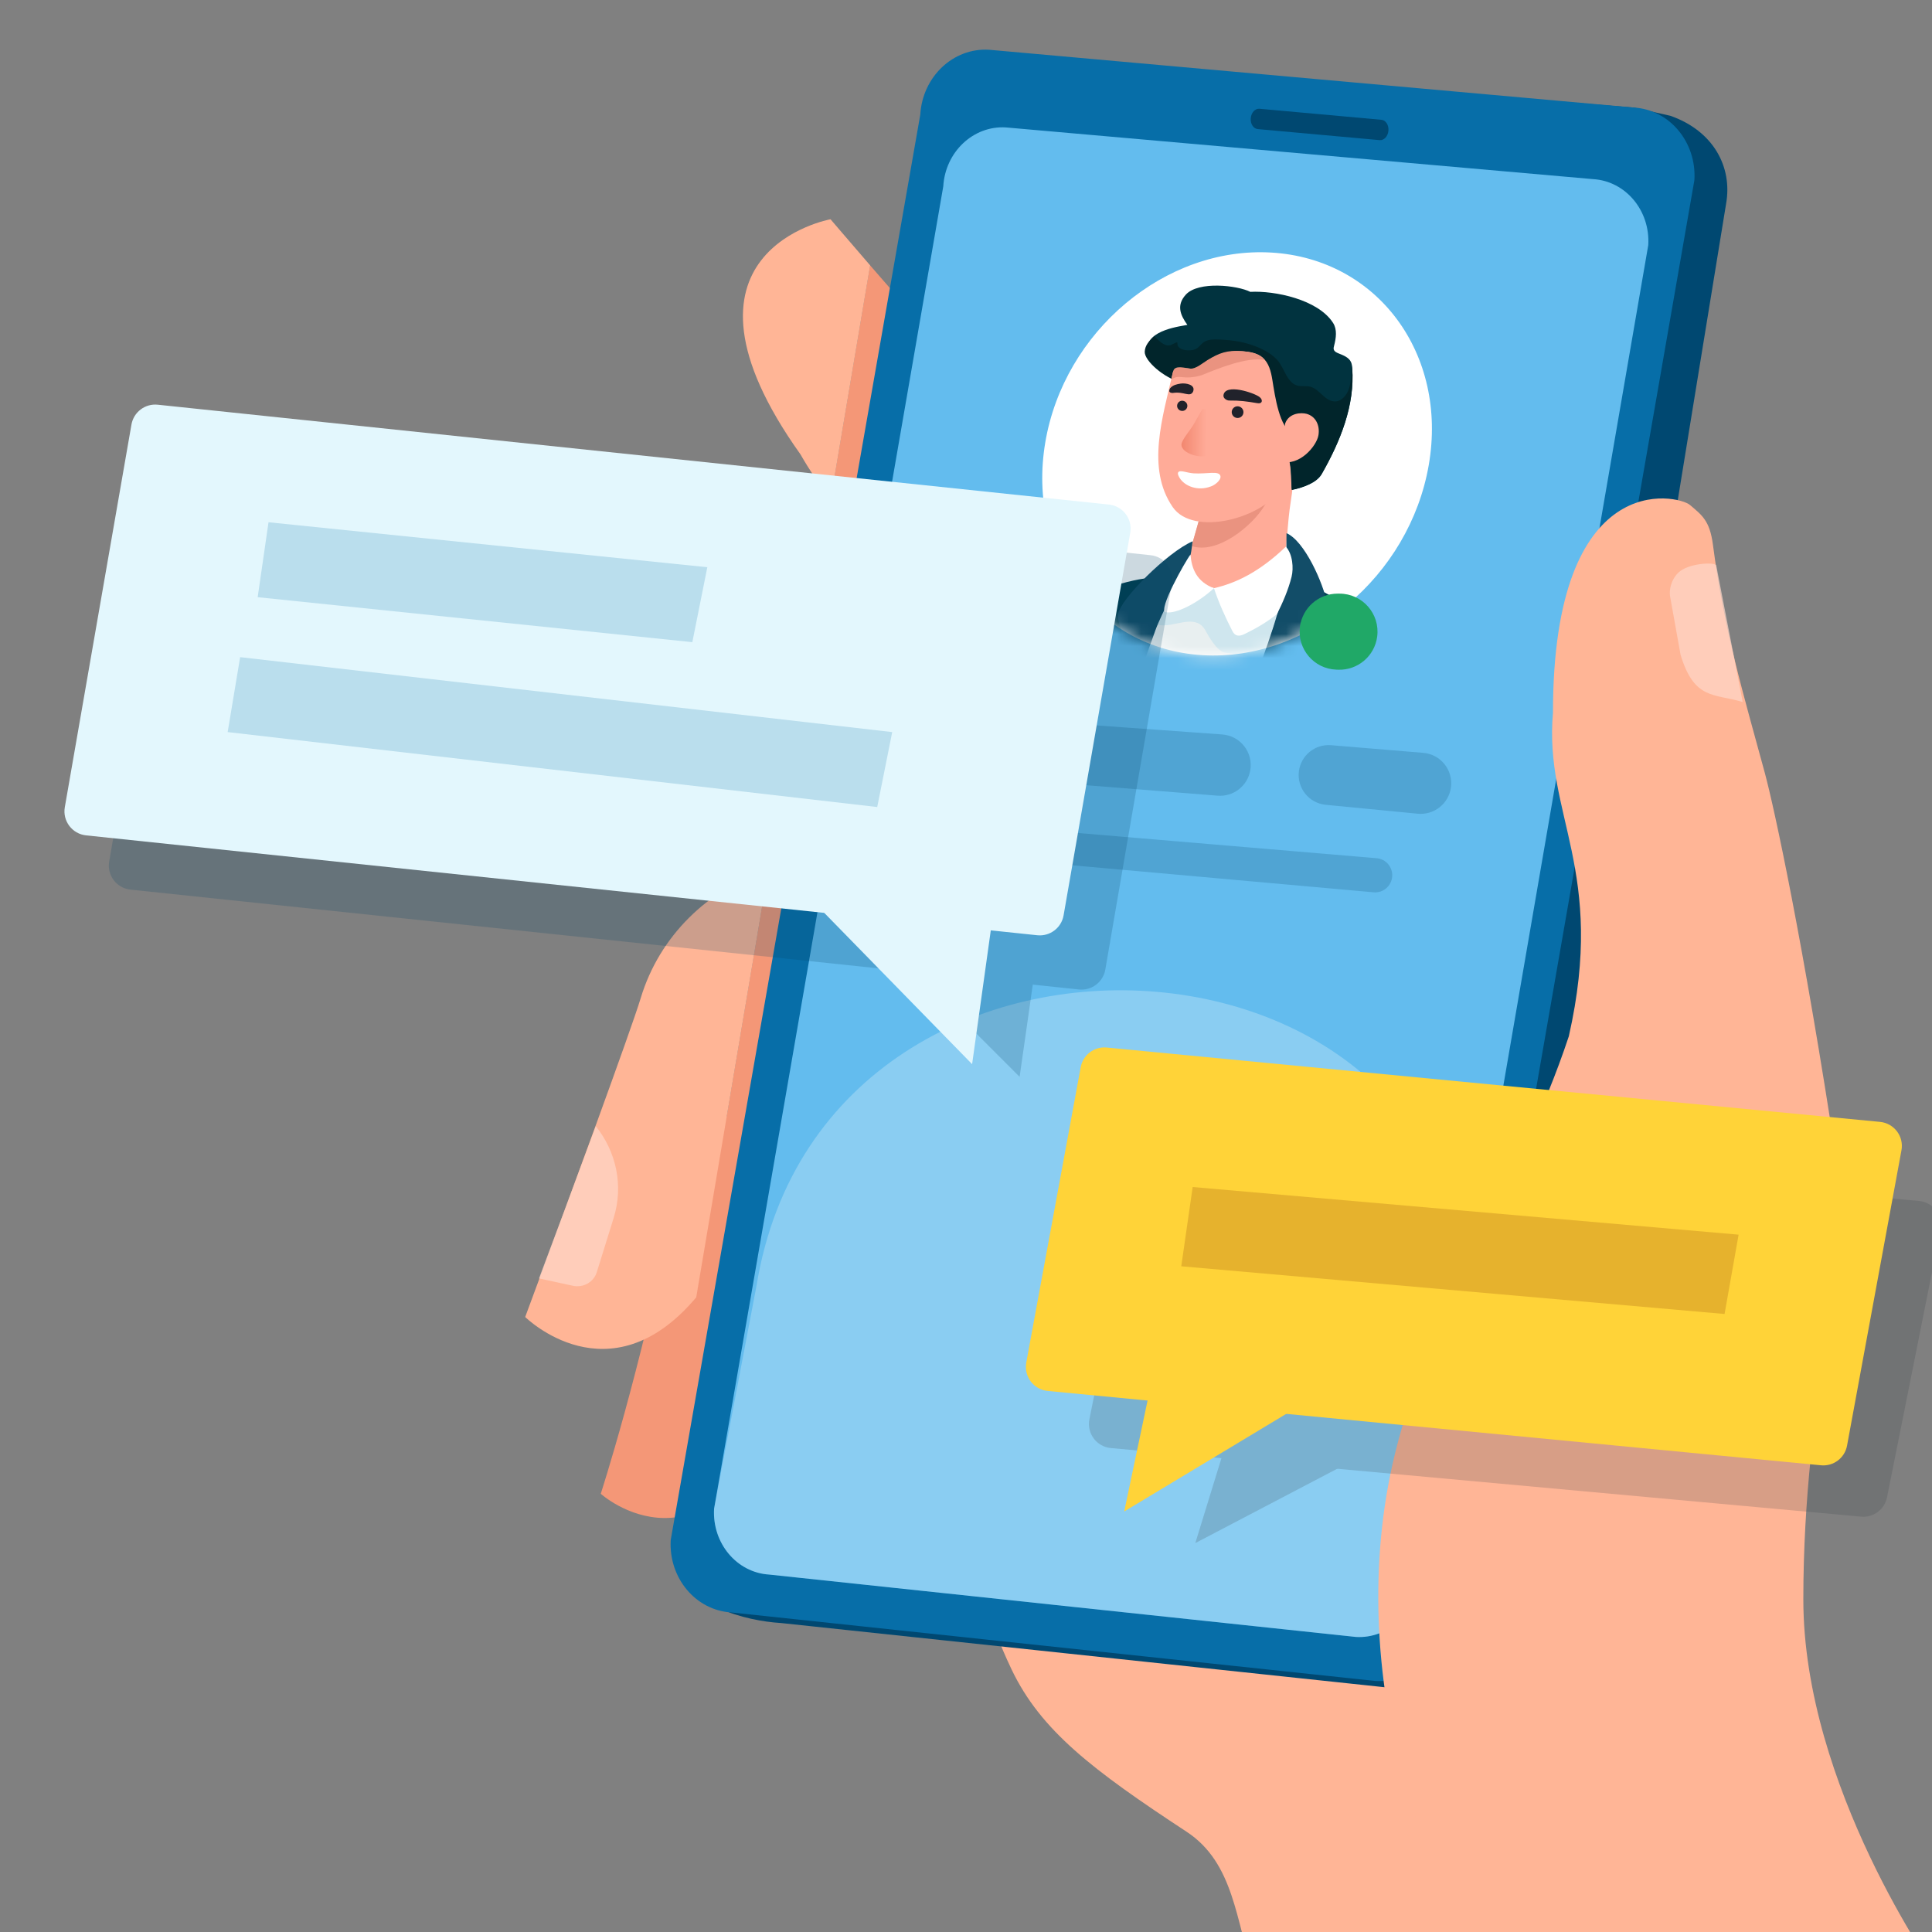 <svg xmlns="http://www.w3.org/2000/svg" width="160" height="160" viewBox="0 0 160 160" fill="none">
    <rect x="0" y="0" width="160" height="160" fill="#808080" stroke="none"/>
    <g clip-path="url(#clip0_4:2419)">
        <path d="M149.734 163.527C126.79 163.527 121.443 163.527 103.858 163.527C102.325 159.138 102.243 154.304 98.262 151.692C90.484 146.588 86.191 143.315 83.774 138.255C82.675 135.947 82.2 134.429 82.2 134.429C82.2 134.429 83.04 134.362 84.542 134.254C93.412 133.614 113.02 131.621 131.007 134.562C132.62 134.818 134.117 135.128 135.476 135.466C140.569 136.763 143.723 138.673 143.557 141.435C142.722 154.557 136.863 150.007 149.734 163.527Z" fill="#FFB596"/>
        <path d="M77.716 86.317C69.602 98.872 69.273 108.36 65.461 115.87C58.559 131.672 49.752 123.707 49.752 123.707C49.752 123.707 53.023 113.676 55.695 100.226C56.73 95.026 60.621 90.88 65.663 89.536L77.716 86.317Z" fill="#F49777"/>
        <path d="M62.894 101.889C67.797 94.314 69.388 84.436 78.19 72.334C78.925 71.299 79.724 70.264 80.582 69.196L76.358 69.861L65.992 71.479C65.18 71.608 64.389 71.799 63.622 72.042L57.652 107.45C59.465 106.198 61.261 104.416 62.894 101.889Z" fill="#F49777"/>
        <path d="M63.629 72.033L57.659 107.441C50.466 115.985 43.494 109.068 43.494 109.068C43.494 109.068 43.895 107.987 44.535 106.255C45.701 103.107 47.657 97.81 49.415 92.986C51.12 88.291 52.643 84.044 53.065 82.647C54.609 77.542 58.614 73.618 63.629 72.033Z" fill="#FFB596"/>
        <path d="M76.257 50.626C81.512 49.364 87.139 47.819 92.762 45.954C93.44 45.733 94.121 45.497 94.795 45.265C92.943 43.613 91.15 41.96 89.428 40.324C86.15 37.214 83.154 34.172 80.504 31.391C80.104 30.978 79.73 30.569 79.349 30.165C77.343 28.034 74.351 24.621 72.057 21.974L68.782 41.4C70.192 43.302 71.787 45.183 73.478 47.217C74.385 48.301 75.315 49.436 76.257 50.626Z" fill="#F49777"/>
        <path d="M68.781 18.158C68.781 18.158 54.27 20.771 66.293 37.631C67.031 38.925 67.875 40.163 68.788 41.397L72.062 21.976C70.19 19.81 68.781 18.158 68.781 18.158Z" fill="#FFB596"/>
        <path d="M66.635 52.742C60.832 53.907 48.924 55.643 48.924 55.643C48.924 55.643 46.407 70.568 64.168 68.109C64.205 68.11 64.248 68.106 64.285 68.107L66.885 52.689C66.802 52.706 66.719 52.724 66.635 52.742Z" fill="#FFB596"/>
        <path d="M83.561 61.631C81.191 57.222 78.682 53.704 76.257 50.631C76.184 50.651 76.106 50.669 76.034 50.689C72.811 51.465 69.735 52.127 66.883 52.699L64.284 68.112C70.204 68.35 76.268 66.814 84.109 66.302C84.671 66.263 85.246 66.238 85.822 66.213C85.093 64.585 84.34 63.065 83.571 61.638L83.561 61.636L83.561 61.631Z" fill="#F49777"/>
        <path opacity="0.7" d="M50.82 100.867L49.421 105.364C49.163 106.185 48.299 106.671 47.435 106.48L44.636 105.872C45.76 102.881 47.645 97.849 49.34 93.266C51.016 95.349 51.662 98.158 50.82 100.867Z" fill="#FFD7C9"/>
        <path d="M99.282 115.469C103.892 114.665 106.98 110.292 106.179 105.701C105.379 101.111 100.993 98.042 96.383 98.846C91.773 99.65 88.685 104.023 89.486 108.614C90.286 113.204 94.672 116.273 99.282 115.469Z" fill="#16AF6F"/>
        <path d="M99.775 105.763L97.053 109.618C96.956 109.755 96.195 109.26 96.057 109.164L95.626 108.862C95.147 108.527 94.483 108.643 94.145 109.121L93.293 110.327C92.779 111.056 93.154 111.72 94.192 112.045C95.299 112.391 96.131 112.047 96.724 111.808C98.718 111.007 101.758 106.95 101.852 104.514C101.876 103.878 101.784 102.81 101.231 102.076C100.56 101.184 99.811 101.089 99.303 101.816L98.451 103.023C98.114 103.501 98.229 104.162 98.709 104.498L99.139 104.799C99.272 104.903 99.872 105.625 99.775 105.763Z" fill="#F6FDFF"/>
        <path d="M56.859 129.777C56.674 132.917 61.735 134.239 64.689 134.413L118.048 140.089C121.002 140.262 123.548 137.857 123.732 134.716L142.945 16.89C143.5 13.811 141.875 10.828 138.333 9.59L135.36 8.916L84.922 4.8C81.968 4.626 79.422 7.032 79.237 10.172L56.859 129.777Z" fill="#004871"/>
        <path d="M55.547 127.534C55.362 130.674 57.608 133.362 60.562 133.536L113.92 139.211C116.874 139.385 119.42 136.979 119.605 133.839L140.324 14.909C140.509 11.768 138.263 9.08 135.309 8.907L81.898 4.119C78.944 3.946 76.398 6.351 76.214 9.492L55.547 127.534Z" fill="#076EA8"/>
        <path d="M59.138 124.94C58.97 127.796 61.015 130.24 63.706 130.399L112.294 135.565C114.985 135.723 117.303 133.536 117.471 130.68L136.503 20.293C136.671 17.437 134.625 14.993 131.934 14.835L83.294 10.552C80.603 10.394 78.285 12.581 78.117 15.437L59.138 124.94Z" fill="#63BCEE"/>
        <path opacity="0.25" d="M59.138 124.941C58.97 127.796 61.016 130.241 63.707 130.399L112.294 135.565C114.985 135.724 117.303 133.536 117.471 130.68L120.97 112.122C125.865 75.317 68.463 70.867 62.654 106.465L59.138 124.941Z" fill="white"/>
        <path d="M103.582 9.79C103.542 10.255 103.802 10.658 104.163 10.691L114.26 11.605C114.621 11.637 114.944 11.287 114.984 10.821C115.023 10.356 114.763 9.953 114.403 9.921L104.305 9.007C103.945 8.974 103.621 9.325 103.582 9.79Z" fill="#004871"/>
        <path opacity="0.6" d="M117.862 62.346C119.304 62.465 120.352 63.766 120.162 65.201C119.983 66.552 118.766 67.519 117.409 67.388L109.789 66.65C108.397 66.515 107.392 65.255 107.57 63.867C107.739 62.554 108.912 61.605 110.232 61.714L117.862 62.346Z" fill="#4395C2"/>
        <path opacity="0.6" d="M114.001 71.072C114.773 71.137 115.35 71.81 115.296 72.583C115.241 73.375 114.546 73.968 113.755 73.897L82.145 71.063C81.426 70.999 80.888 70.375 80.93 69.654C80.974 68.904 81.628 68.338 82.377 68.401L114.001 71.072Z" fill="#4395C2"/>
        <path opacity="0.6" d="M101.221 60.825C102.719 60.934 103.797 62.311 103.543 63.791C103.32 65.087 102.147 65.999 100.836 65.894L81.722 64.374C80.278 64.259 79.242 62.933 79.48 61.505C79.689 60.246 80.823 59.354 82.096 59.446L101.221 60.825Z" fill="#4395C2"/>
        <path d="M86.563 36.653C85.016 45.861 90.851 53.743 99.595 54.258C108.338 54.772 116.721 47.727 118.322 38.522C119.921 29.316 114.088 21.434 105.29 20.916C96.495 20.399 88.11 27.444 86.563 36.653Z" fill="white"/>
        <mask id="mask0_4:2419" style="mask-type:alpha" maskUnits="userSpaceOnUse" x="86" y="20" width="33" height="35">
            <path d="M86.563 36.653C85.016 45.861 90.851 53.743 99.595 54.258C108.338 54.772 116.721 47.727 118.322 38.522C119.921 29.316 114.088 21.434 105.29 20.916C96.495 20.399 88.11 27.444 86.563 36.653Z" fill="white"/>
        </mask>
        <g mask="url(#mask0_4:2419)">
            <path d="M106.262 47.351C106.297 49.123 105.525 49.855 103.765 49.733C101.492 49.574 99.517 48.915 97.539 47.786C97.418 47.717 97.29 47.637 97.241 47.507C97.182 47.344 97.737 47.388 97.821 47.237C98.951 45.109 99.244 42.785 100.052 40.566C100.198 40.166 100.346 39.755 100.631 39.44C100.906 39.138 101.284 38.954 101.662 38.797C102.638 38.393 104.397 37.571 105.449 37.455C107.417 37.24 107.152 39.964 106.902 41.483C106.601 43.339 106.57 45.493 106.262 47.351Z" fill="#FFAB98"/>
            <path d="M105.595 39.897C105.407 40.6 105.098 41.245 104.714 41.886C103.738 43.518 100.837 45.937 98.687 45.222C99.41 42.679 99.613 41.838 100.217 40.185C100.363 39.786 100.862 39.44 101.149 39.125C101.424 38.823 101.802 38.639 102.18 38.482C103.156 38.078 104.193 37.812 105.242 37.698C105.625 37.655 105.915 37.721 106.138 37.865C105.945 38.538 105.776 39.219 105.595 39.897Z" fill="#EA9380"/>
            <path d="M109.463 39.251C110.993 36.568 112.222 33.562 111.986 30.481C111.974 30.315 111.955 30.145 111.888 29.992C111.71 29.597 111.253 29.425 110.848 29.264C110.685 29.199 110.503 29.108 110.457 28.939C110.428 28.841 110.457 28.737 110.483 28.637C110.646 28.007 110.754 27.294 110.401 26.745C109.165 24.803 105.574 24.059 103.545 24.17C102.477 23.629 99.252 23.263 98.211 24.394C97.413 25.261 97.733 26.074 98.332 26.904C97.936 27.008 94.89 27.288 95.015 28.992C94.991 29.754 95.691 30.327 96.353 30.712C97.505 31.383 96.452 31.328 97.754 31.627C98.576 31.818 99.442 31.942 100.158 32.389C101.324 33.122 101.793 34.439 102.446 35.559C103.145 36.76 104.466 37.524 105.644 38.176C106.168 38.465 106.584 37.681 106.787 38.25C106.926 38.644 106.927 40.154 106.986 40.569C107.996 40.338 109.034 40.007 109.463 39.251Z" fill="#01333F"/>
            <path d="M95.61 27.864C96.234 28.48 96.552 28.697 96.943 28.582C96.975 28.571 97.474 28.322 97.497 28.339C97.504 28.343 97.512 28.567 97.528 28.607C97.719 29.049 98.482 29.062 98.867 28.965C99.319 28.85 99.458 28.4 99.879 28.231C100.339 28.044 100.992 28.117 101.473 28.148C102.473 28.212 103.494 28.438 104.403 28.86C104.922 29.098 105.424 29.411 105.802 29.843C106.122 30.204 106.287 30.655 106.525 31.07C106.724 31.421 107.013 31.812 107.423 31.928C107.788 32.033 108.184 31.928 108.549 32.035C109.262 32.247 109.636 33.083 110.38 33.227C111.027 33.352 111.521 32.763 111.704 32.215C111.917 31.584 111.913 30.912 111.954 30.249C111.967 30.328 111.973 30.405 111.979 30.484C112.215 33.562 110.986 36.571 109.455 39.254C109.081 39.908 107.902 40.418 106.981 40.572C106.929 40.212 107.014 38.721 106.76 38.144C106.576 37.94 105.879 38.312 105.639 38.18C104.461 37.528 103.14 36.763 102.441 35.563C101.79 34.443 101.322 33.123 100.153 32.393C99.437 31.943 98.571 31.821 97.749 31.63C96.447 31.329 94.776 29.894 94.801 29.131C94.822 28.603 95.175 28.192 95.61 27.864Z" fill="#01252B"/>
            <path d="M107.101 35.965C105.948 35.417 105.596 32.849 105.373 31.473C105.263 30.784 105.086 30.047 104.549 29.6C104.116 29.238 103.525 29.136 102.962 29.091C101.822 29.001 100.638 29.312 99.814 30.105C99.512 30.397 99.194 30.584 98.728 30.538C98.359 30.501 97.303 30.394 97.129 30.839C96.286 34.583 94.909 38.771 97.116 41.99C98.825 44.483 104.693 42.931 106.201 40.309C106.201 40.309 106.723 38.53 107.004 37.512L107.101 35.965Z" fill="#FFAB98"/>
            <path d="M99.501 31.078C97.906 31.537 97.706 30.921 97.004 31.436C97.054 31.253 97.118 30.841 97.183 30.671C97.357 30.226 98.189 30.489 98.558 30.528C99.023 30.575 99.637 30.04 100.006 29.816C100.987 29.218 101.649 28.99 102.791 29.081C103.355 29.126 104.085 29.224 104.52 29.587C104.597 29.651 104.653 29.734 104.716 29.81C103.246 29.535 100.819 30.543 99.501 31.078Z" fill="#EA9380"/>
            <path d="M106.033 38.217L106.43 35.071C106.755 34.177 107.776 34.157 108.2 34.27C108.938 34.466 109.321 35.195 109.191 36.025C109.049 36.939 107.595 38.662 106.033 38.217Z" fill="#FFAB98"/>
            <path d="M97.845 36.801C97.796 37.582 99.701 38.125 100.244 37.566C100.608 37.196 101.146 33.567 99.567 33.898C99.297 34.351 99.1 34.714 98.879 35.105C98.618 35.566 97.869 36.421 97.845 36.801Z" fill="url(#paint0_linear_4:2419)"/>
            <path d="M102.016 34.033C101.963 34.293 102.13 34.552 102.394 34.606C102.657 34.661 102.915 34.491 102.968 34.231C103.022 33.968 102.851 33.712 102.59 33.658C102.327 33.604 102.07 33.771 102.016 34.033Z" fill="#21222B"/>
            <path d="M97.488 33.544C97.45 33.776 97.612 33.99 97.841 34.026C98.073 34.064 98.29 33.907 98.327 33.676C98.364 33.445 98.203 33.227 97.971 33.193C97.743 33.153 97.525 33.313 97.488 33.544Z" fill="#21222B"/>
            <path d="M104.309 32.878C104.62 33.12 104.549 33.473 104.11 33.387C103.279 33.245 102.673 33.159 101.811 33.17C101.597 33.175 101.289 32.993 101.322 32.733C101.454 31.723 103.858 32.527 104.309 32.878Z" fill="#21222B"/>
            <path d="M97.114 32.545C96.997 32.542 96.849 32.512 96.834 32.399C96.824 32.337 96.867 32.193 96.907 32.148C97.128 31.89 97.451 31.815 97.787 31.766C98.196 31.708 99.043 31.847 98.804 32.437C98.533 32.943 98.065 32.389 97.114 32.545Z" fill="#21222B"/>
            <path d="M101.068 39.41C101.167 39.771 100.552 40.206 100.274 40.286C99.184 40.703 98.101 40.251 97.694 39.582C97.65 39.508 97.489 39.245 97.572 39.118C97.717 38.885 98.287 39.164 98.846 39.2C99.97 39.272 100.937 38.955 101.068 39.41Z" fill="white"/>
            <path d="M106.826 50.415C101.531 65.202 103.962 60.842 100.046 72.153C100.022 72.494 99.992 72.859 99.791 73.136C99.45 73.609 98.774 73.653 98.192 73.641C95.209 73.581 92.231 73.228 89.317 72.589C89.163 72.555 88.996 72.514 88.89 72.397C88.76 72.254 88.757 71.852 88.757 71.852C89.622 67.814 90.643 63.809 91.758 59.832C92.294 57.923 92.851 56.019 93.425 54.121C93.817 52.824 94.122 50.044 95.372 49.252C95.843 48.954 96.59 49.089 97.122 49.043C97.83 48.982 98.532 48.867 99.226 48.724C99.52 48.663 99.818 48.6 100.117 48.619C100.546 48.645 100.944 48.845 101.34 49.019C101.907 49.265 102.496 49.464 103.098 49.61C103.671 49.748 104.237 49.745 104.817 49.851C104.95 49.878 106.892 50.23 106.826 50.415Z" fill="#E8EFF0"/>
            <path opacity="0.6" d="M101.421 54.041C100.765 53.919 100.074 52.655 99.809 52.179C99.128 50.955 97.643 51.698 96.625 51.776C95.607 51.854 94.987 51.49 94.4 50.612C94.644 50.026 94.954 49.523 95.375 49.258C100.169 47.876 103.983 49.18 106.829 50.417C106.177 52.238 105.652 54.036 105.06 55.878C103.801 54.191 103.205 54.37 101.421 54.041Z" fill="#BEE0ED"/>
            <path d="M117.957 56.266C119.465 59.95 118.545 63.908 116.878 75.352C113.586 77.326 105.816 74.712 99.371 74.021L101.464 65.181C102.363 62.3 103.264 59.419 104.159 56.54C104.744 54.664 105.794 49.371 107.62 48.208C110.671 49.002 116.885 53.645 117.957 56.266Z" fill="#003E51"/>
            <path d="M91.287 68.499C90.168 73.681 84.949 72.271 83.929 70.891C83.357 63.464 83.618 55.627 87.74 50.818C89.847 49.015 93.794 47.899 95.458 47.849C97.34 47.794 95.385 52.185 95.133 53.073C93.689 58.172 92.405 63.318 91.287 68.499Z" fill="#003E51"/>
            <path d="M106.543 44.156C108.017 44.777 109.586 48.256 109.931 50.055C110.112 50.994 109.797 51.786 109.423 52.59C108.978 53.544 108.401 54.459 107.586 55.122C106.99 55.61 106.264 55.965 105.817 56.591C105.347 57.249 105.261 58.104 105.282 58.913C105.303 59.721 105.421 60.534 105.294 61.333C105.107 62.524 104.408 63.561 103.725 64.553C102.524 66.299 101.325 68.046 100.124 69.791C100.727 67.601 101.329 65.41 101.932 63.22C102.847 59.894 103.331 58.24 103.896 56.428C104.558 54.306 106.425 50.072 106.543 46.565C106.52 46.364 106.543 44.826 106.543 44.156Z" fill="#124D68"/>
            <path d="M95.688 52.19C95.265 53.397 94.795 54.59 94.45 55.819C93.97 57.533 93.732 59.306 93.372 61.049C93.081 62.449 92.807 63.419 92.321 65.267C91.809 67.207 91.325 68.9 90.913 70.282C90.255 66.073 89.864 60.302 91.424 56.167C91.872 54.98 92.997 53.996 92.927 52.732C92.894 52.107 92.558 51.516 92.594 50.89C92.694 49.702 96.709 45.697 98.768 44.83C98.709 45.18 98.692 45.527 98.596 45.966C97.828 47.738 96.108 50.992 95.688 52.19Z" fill="#124D68"/>
            <path d="M106.963 47.766C106.697 48.837 106.246 49.87 105.756 50.858C104.653 51.72 103.795 52.143 103.069 52.506C102.64 52.72 102.289 52.711 102.065 52.269C101.467 51.1 100.948 49.956 100.535 48.711C102.344 48.294 104.276 47.387 106.489 45.273C107.054 45.877 107.142 47.061 106.963 47.766Z" fill="white"/>
            <path d="M100.532 48.714C99.203 49.936 97.406 50.866 96.541 50.703C95.851 50.573 98.18 46.444 98.591 45.924C98.683 47.108 99.11 48.173 100.532 48.714Z" fill="white"/>
        </g>
        <path d="M160.376 163.437C146.945 163.437 136.73 163.437 126.006 163.437C118.191 158.942 111.067 138.67 115.517 120.427C118.565 107.928 125.767 98.349 129.923 85.821C133.042 72.047 127.863 67.534 128.61 59.02C128.61 38.597 138.97 40.977 139.958 41.821C140.946 42.665 141.594 43.104 141.857 45.107C142.793 52.245 144.369 57.433 146.151 63.996C146.911 66.794 149.344 77.986 152.165 96.618C153.324 104.27 149.344 115.532 149.344 132.451C149.344 147.97 160.376 163.437 160.376 163.437Z" fill="#FFB596"/>
        <path opacity="0.7" d="M144.323 58.138C141.94 57.422 140.315 57.981 139.177 54.227L138.319 49.446C138.177 48.708 138.525 47.74 139.177 47.273C140.112 46.604 142.113 46.546 142.135 46.84L144.323 58.138Z" fill="#FFD7C9"/>
        <path d="M110.929 49.162C112.833 49.162 114.303 50.839 114.052 52.727C113.839 54.334 112.441 55.518 110.821 55.462L110.671 55.457C108.817 55.394 107.419 53.749 107.656 51.909C107.858 50.338 109.195 49.162 110.778 49.162L110.929 49.162Z" fill="#20A867"/>
        <g opacity="0.2">
            <path d="M14.552 39.359C14.731 38.321 15.685 37.599 16.732 37.71L95.286 45.979C96.436 46.1 97.244 47.168 97.048 48.308L91.538 80.295C91.359 81.333 90.405 82.055 89.357 81.945L10.804 73.675C9.654 73.554 8.846 72.486 9.042 71.347L14.552 39.359Z" fill="#014266"/>
            <path d="M23.194 54.76H78.016L77.683 59.894H22.301L23.194 54.76Z" fill="#00599A"/>
            <path d="M21.269 65.027H75.952L75.619 70.161H20.237L21.269 65.027Z" fill="#00599A"/>
            <path d="M84.441 89.178L85.682 80.489H75.752L84.441 89.178Z" fill="#014266"/>
        </g>
        <path d="M10.886 35.161C11.067 34.125 12.02 33.406 13.066 33.516L91.84 41.786C92.992 41.907 93.8 42.977 93.602 44.118L88.082 75.807C87.902 76.843 86.95 77.562 85.903 77.453L7.129 69.182C5.977 69.061 5.169 67.991 5.367 66.85L10.886 35.161Z" fill="#E3F7FD"/>
        <path d="M22.238 43.251L58.577 46.975L57.336 53.181L21.339 49.457L22.238 43.251Z" fill="#BADEED"/>
        <path d="M19.888 54.422L73.889 60.628L72.648 66.835L18.854 60.628L19.888 54.422Z" fill="#BADEED"/>
        <path d="M80.506 88.13L82.262 75.552H68.214L80.506 88.13Z" fill="#E3F7FD"/>
        <g opacity="0.2">
            <path d="M94.649 95.377C94.849 94.375 95.774 93.685 96.792 93.778L158.924 99.458C160.107 99.567 160.936 100.677 160.703 101.842L156.274 124.003C156.074 125.005 155.149 125.696 154.131 125.602L91.999 119.922C90.816 119.814 89.987 118.704 90.22 117.538L94.649 95.377Z" fill="#363F46"/>
            <path d="M98.991 127.791L112.729 120.595L101.608 119.286L98.991 127.791Z" fill="#363F46"/>
        </g>
        <path d="M89.499 88.381C89.687 87.36 90.624 86.653 91.657 86.752L155.696 92.91C156.863 93.022 157.684 94.11 157.471 95.263L152.965 119.721C152.776 120.742 151.839 121.449 150.806 121.349L86.767 115.192C85.6 115.08 84.78 113.992 84.992 112.839L89.499 88.381Z" fill="#FFD338"/>
        <path d="M98.772 98.304L143.984 102.25L142.821 108.819L97.827 104.868L98.772 98.304Z" fill="#E6B22D"/>
        <path d="M93.102 125.174L110.431 114.736L95.719 112.744L93.102 125.174Z" fill="#FFD338"/>
    </g>
    <defs>
        <linearGradient id="paint0_linear_4:2419" x1="100.509" y1="35.425" x2="97.791" y2="35.41" gradientUnits="userSpaceOnUse">
            <stop offset="0.223" stop-color="#FFAB98"/>
            <stop offset="1" stop-color="#F2866E"/>
        </linearGradient>
        <clipPath id="clip0_4:2419">
            <rect width="160" height="160" fill="white"/>
        </clipPath>
    </defs>
</svg>